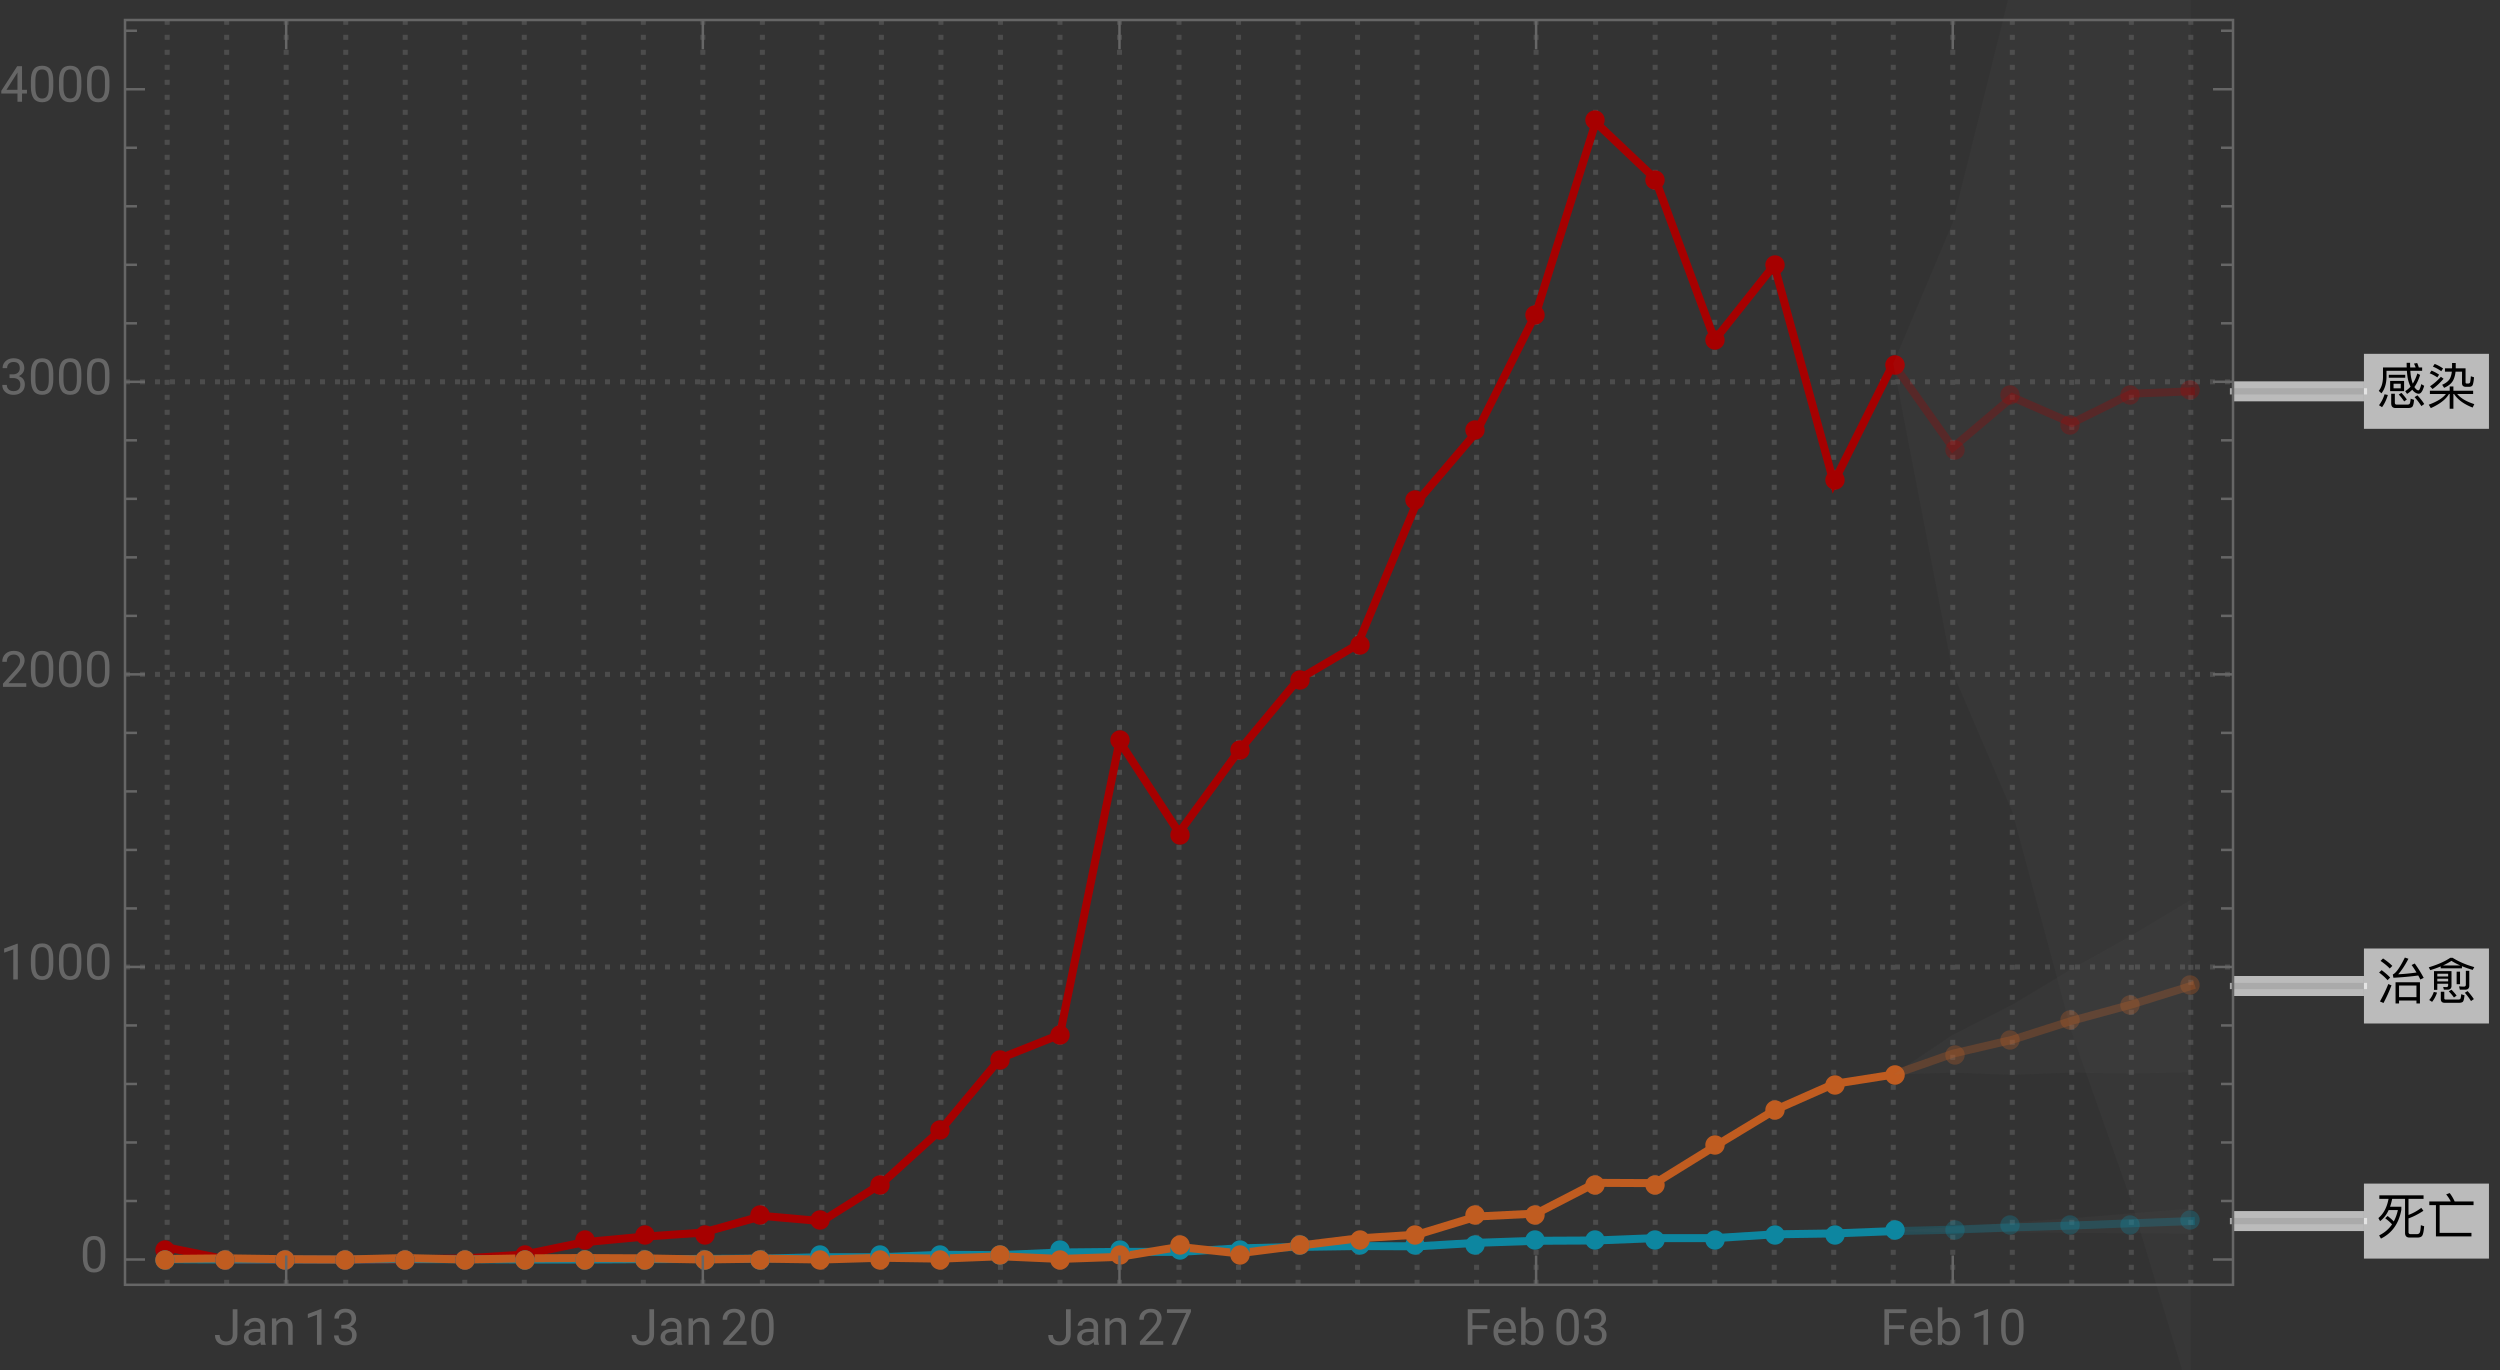 <svg xmlns="http://www.w3.org/2000/svg" xmlns:xlink="http://www.w3.org/1999/xlink" width="500pt" height="274pt" viewBox="0 0 500 274"><rect x="0" y="0" width="500" height="274" fill="#333333" stroke="none"/><defs><symbol overflow="visible" id="a"><path d="M2.469-5.809v.59h3.293v-.59zm.27 1.23v2.04H5.53v-2.04zm2.12 1.477H3.422v-.918h1.437zM9.141-7.27h-.672a7.745 7.745 0 00-.32-.89l-.637.11c.117.241.226.5.328.78H6.75c-.02-.3-.02-.609-.02-.94h-.69c0 .32 0 .64.019.94h-4.75v1.97C1.28-4.14 1-3.239.46-2.59l.54.488c.64-.808.98-1.878 1.012-3.199v-1.308H6.09c.05.828.148 1.52.308 2.078.122.41.262.781.422 1.101-.32.36-.68.66-1.07.89l.371.56c.36-.22.707-.5 1.04-.848.038.058.1.129.16.2.37.398.75.608 1.148.608.422 0 .781-.53 1.082-1.582l-.582-.34c-.2.833-.39 1.25-.57 1.25-.22 0-.458-.18-.72-.527l-.09-.14c.462-.641.84-1.442 1.15-2.422l-.56-.29a8.622 8.622 0 01-.91 2.032 5.96 5.96 0 01-.25-.84c-.12-.45-.199-1.031-.238-1.73h2.36zM1.62-1.91A6.86 6.86 0 01.511.28l.61.39c.5-.69.879-1.5 1.16-2.44zM6.31.84c.37 0 .64-.07.82-.211.2-.18.332-.649.39-1.43l-.68-.23c-.038.582-.12.922-.218 1.043-.09.097-.242.148-.441.148H4.05c-.25 0-.37-.14-.37-.422V-2.02h-.73v1.91c0 .63.288.95.878.95zM8.2-1.7l-.578.36A13.69 13.69 0 018.988.45l.57-.41C9.25-.46 8.802-1.04 8.2-1.7zM5-2.19l-.54.332c.462.5.821.96 1.08 1.379l.538-.38C5.828-1.237 5.468-1.69 5-2.19zm0 0"/></symbol><symbol overflow="visible" id="b"><path d="M3.89-1.96C3.29-1.16 2.14-.45.46.18l.411.68c1.79-.801 3-1.739 3.629-2.82h.148V.98h.743v-2.94h.14C6.25-.84 7.481.07 9.238.75L9.57.059c-1.55-.489-2.69-1.16-3.422-2.02H9.34v-.66H5.39v-.848h-.742v.848H.691v.66zm1.231-6.2v1.058H3.7v.672h1.38c-.06.54-.188 1.008-.388 1.39-.3.509-.812.919-1.55 1.231l.39.61c.797-.332 1.38-.79 1.739-1.371.28-.48.468-1.102.55-1.86h1.301L7.11-4.14c0 .492.262.742.801.742h.59c.36 0 .602-.114.719-.32.12-.223.222-.743.3-1.583l-.64-.21c-.05.722-.11 1.14-.168 1.261a.381.381 0 01-.32.191h-.34c-.16 0-.23-.082-.23-.23v-2.813H5.858V-8.16zm-3.473.18l-.359.539a7.48 7.48 0 011.672.921l.36-.55a7.87 7.87 0 00-1.673-.91zm-.636 1.34l-.364.538a7.235 7.235 0 011.524.82l.36-.546a7.631 7.631 0 00-1.52-.813zM2.89-5.41c-.64.719-1.36 1.36-2.171 1.898l.5.551c.761-.539 1.5-1.23 2.203-2.05zm0 0"/></symbol><symbol overflow="visible" id="c"><path d="M2.23-3.52l-.48.45c.55.422 1.012.82 1.371 1.218C2.481-.91 1.621-.172.54.36L.9 1C3.13-.102 4.49-2.02 4.981-4.762v-.617H2.72c.172-.48.312-1.012.422-1.57H5.72V-.16c0 .629.293.95.89.95H8.2c.41 0 .711-.099.903-.302.207-.238.359-.886.437-1.957l-.66-.21c-.04.87-.129 1.39-.27 1.57-.109.14-.289.218-.53.218H6.83c-.278 0-.419-.14-.419-.418v-2.73c.95-.34 1.942-.84 2.98-1.52l-.421-.59A10.19 10.19 0 016.41-3.73v-3.22h3.012v-.698H.578v.699h1.844C2.102-5.25 1.43-3.97.39-3.11l.34.62c.71-.542 1.28-1.28 1.718-2.222h1.84c-.18.84-.46 1.602-.82 2.281-.348-.36-.758-.73-1.239-1.09zm0 0"/></symbol><symbol overflow="visible" id="d"><path d="M.57-6.422v.723h1.328V.559H9v-.707H2.64V-5.7h6.782v-.723H5.648a8.407 8.407 0 00-1-1.687l-.707.27c.368.44.68.917.93 1.417zm0 0"/></symbol><symbol overflow="visible" id="e"><path d="M1.32-8.012l-.5.492c.782.54 1.4 1.04 1.84 1.52l.52-.52c-.5-.5-1.121-.992-1.86-1.492zm-.289 2.34l-.5.48C1.25-4.647 1.81-4.14 2.22-3.66l.52-.531c-.458-.489-1.028-.98-1.708-1.48zm1.34 2.781A29.022 29.022 0 01.7.59l.71.31a30.79 30.79 0 001.602-3.53zM8.7-3.25H3.82V.988h.7V.41H8v.578h.7zM4.52-.27v-2.32H8v2.32zM7.66-7l-.629.3c.34.462.66.962.98 1.5-1.152.169-2.37.29-3.66.36.688-.781 1.368-1.808 2.047-3.11l-.718-.24C4.719-6.23 3.922-5.1 3.27-4.8l.12.653c1.82-.102 3.481-.25 4.97-.454.14.25.28.524.421.801l.668-.328A23.587 23.587 0 007.66-7zm0 0"/></symbol><symbol overflow="visible" id="f"><path d="M2.172-3.95H4.34v.528H2.172zm2.168-.46H2.172v-.54H4.34zM2.172-2.96H4.34v.288c0 .262-.121.39-.34.39l-.66-.027.148.547h.703c.54 0 .82-.258.82-.758v-2.949h-3.5v3.739h.66zm-.703 1.64C1.269-.72.969-.18.55.3l.578.372c.422-.524.75-1.14.992-1.852zM6.53.86c.328 0 .57-.07.73-.188.169-.16.29-.602.348-1.32L6.95-.86c-.039.52-.097.84-.187.949-.082.082-.203.12-.364.12H3.852C3.66.21 3.57.122 3.57-.05v-1.31h-.699V.09c0 .512.258.77.777.77zm1.207-2.622c.551 0 .832-.277.832-.816V-5.54H7.88v2.789c0 .238-.129.371-.379.371-.309 0-.64-.02-.98-.05l.16.667zM5-1.762l-.531.332c.43.442.77.852 1.031 1.23l.531-.378C5.79-.922 5.45-1.308 5-1.762zm3.23.274l-.55.34c.52.609.93 1.16 1.23 1.66l.57-.39c-.289-.462-.71-1-1.25-1.61zM6.04-5.371v2.512h.679v-2.512zm-3.188-1.04v.38h4.25v-.43c.66.27 1.367.52 2.148.742l.32-.562c-1.64-.457-3.082-1.078-4.34-1.86h-.46C3.629-7.379 2.19-6.75.46-6.238l.31.566c.75-.226 1.44-.476 2.082-.738zm3.91-.198H3.309A11.7 11.7 0 005-7.531c.52.332 1.11.64 1.762.922zm0 0"/></symbol><symbol overflow="visible" id="g"><path d="M3.805-7.11h.941v5.036c0 .68-.203 1.21-.613 1.597-.406.383-.953.575-1.633.575-.707 0-1.258-.18-1.648-.543-.395-.36-.594-.867-.594-1.516h.937c0 .406.114.723.336.95.223.23.547.343.969.343.387 0 .7-.121.941-.367.239-.246.36-.586.364-1.028zm0 0"/></symbol><symbol overflow="visible" id="h"><path d="M3.945 0c-.05-.105-.093-.29-.125-.555-.422.434-.922.653-1.507.653-.52 0-.946-.149-1.282-.442a1.438 1.438 0 01-.5-1.12c0-.552.211-.977.63-1.282.417-.305 1.007-.457 1.765-.457h.879v-.414c0-.317-.094-.567-.285-.754-.188-.188-.465-.281-.833-.281-.324 0-.593.082-.812.242-.219.164-.328.36-.328.59H.64c0-.262.093-.516.28-.762.188-.246.442-.441.763-.582.32-.145.671-.219 1.054-.219.61 0 1.086.153 1.434.457.344.305.523.727.535 1.258v2.434c0 .484.063.87.184 1.156V0zm-1.5-.688c.285 0 .555-.074.805-.218a1.35 1.35 0 00.555-.574v-1.083h-.711c-1.106 0-1.656.325-1.656.97 0 .284.093.507.28.663.188.16.43.243.727.243zm0 0"/></symbol><symbol overflow="visible" id="i"><path d="M1.54-5.281l.026.664a1.93 1.93 0 011.582-.766c1.118 0 1.68.633 1.692 1.89V0h-.902v-3.496c-.004-.379-.094-.664-.262-.844-.172-.183-.438-.273-.801-.273-.293 0-.55.078-.77.234a1.59 1.59 0 00-.52.613V0h-.9v-5.281zm0 0"/></symbol><symbol overflow="visible" id="j"><path d="M3.559 0h-.907v-6.02l-1.824.668v-.82l2.59-.973h.14zm0 0"/></symbol><symbol overflow="visible" id="k"><path d="M1.906-3.992h.676c.426-.008.762-.121 1.008-.34.242-.219.363-.512.363-.883 0-.832-.414-1.25-1.242-1.25-.39 0-.703.113-.938.336-.23.223-.347.516-.347.887H.523c0-.563.204-1.031.618-1.406.41-.372.933-.559 1.57-.559.672 0 1.195.176 1.578.531.379.356.57.848.57 1.48 0 .31-.101.61-.3.9a1.81 1.81 0 01-.817.648c.39.125.692.328.903.617.214.285.32.636.32 1.047 0 .64-.207 1.144-.625 1.52-.418.374-.957.562-1.625.562s-1.211-.18-1.63-.543c-.417-.36-.624-.836-.624-1.43h.906c0 .375.121.672.367.898.243.227.57.336.98.336.438 0 .77-.113 1-.34.231-.23.349-.554.349-.98 0-.414-.125-.734-.383-.953-.254-.223-.618-.336-1.098-.344h-.676zm0 0"/></symbol><symbol overflow="visible" id="l"><path d="M5.25 0H.59v-.648l2.46-2.735c.364-.414.618-.75.755-1.008.14-.257.21-.527.21-.804 0-.371-.113-.676-.34-.914-.222-.239-.523-.356-.898-.356-.449 0-.797.13-1.047.383-.25.254-.37.613-.37 1.066H.452c0-.652.211-1.183.633-1.586.422-.402.984-.605 1.691-.605.66 0 1.184.172 1.567.52.386.347.578.808.578 1.382 0 .703-.445 1.535-1.336 2.5L1.68-.738h3.57zm0 0"/></symbol><symbol overflow="visible" id="m"><path d="M5.047-3.031c0 1.058-.18 1.844-.54 2.36-.362.51-.925.769-1.694.769-.758 0-1.32-.25-1.684-.754C.766-1.16.574-1.91.562-2.91v-1.207c0-1.043.18-1.82.54-2.328.363-.508.93-.762 1.703-.762.765 0 1.328.246 1.687.734.36.489.547 1.246.555 2.27zm-.902-1.235c0-.765-.106-1.324-.32-1.675-.216-.348-.555-.524-1.02-.524-.465 0-.801.176-1.012.524-.211.347-.32.882-.328 1.605v1.445c0 .77.113 1.336.336 1.704.222.367.558.546 1.012.546.445 0 .777-.171.992-.515.218-.344.332-.89.34-1.633zm0 0"/></symbol><symbol overflow="visible" id="n"><path d="M5.18-6.602L2.234 0H1.29l2.934-6.367H.375v-.742H5.18zm0 0"/></symbol><symbol overflow="visible" id="o"><path d="M4.746-3.14H1.762V0H.824v-7.11H5.23v.774H1.762v2.43h2.984zm0 0"/></symbol><symbol overflow="visible" id="p"><path d="M2.875.098c-.715 0-1.297-.235-1.746-.707-.45-.47-.676-1.098-.676-1.887v-.164c0-.524.102-.992.3-1.406.2-.41.481-.735.84-.965.36-.235.75-.352 1.173-.352.687 0 1.218.227 1.601.68.38.453.57 1.101.57 1.945v.375H1.36c.012.52.164.942.454 1.262.292.32.664.48 1.113.48.316 0 .59-.062.808-.195.223-.129.414-.3.582-.516l.551.43c-.441.68-1.105 1.02-1.992 1.02zm-.11-4.739a1.21 1.21 0 00-.921.399c-.246.265-.399.64-.457 1.117H4.03v-.07c-.023-.457-.148-.813-.367-1.067-.223-.25-.523-.379-.898-.379zm0 0"/></symbol><symbol overflow="visible" id="q"><path d="M5.156-2.582c0 .809-.187 1.453-.554 1.945-.372.489-.872.735-1.497.735-.667 0-1.183-.235-1.546-.707L1.516 0H.684v-7.5h.902v2.797c.367-.453.867-.68 1.508-.68.64 0 1.148.246 1.511.73.368.485.551 1.15.551 1.993zm-.902-.106c0-.613-.121-1.09-.356-1.421-.238-.336-.582-.504-1.027-.504-.598 0-1.023.277-1.285.828V-1.5c.277.555.71.832 1.297.832.43 0 .77-.168 1.008-.504.242-.336.363-.84.363-1.516zm0 0"/></symbol><symbol overflow="visible" id="r"><path d="M4.406-2.387h.985v.739h-.985V0h-.91v-1.648H.258v-.536L3.44-7.109h.965zm-3.12 0h2.21v-3.488l-.105.195zm0 0"/></symbol></defs><path d="M33.434 256.96V4m11.902 252.96V4m11.902 252.96V4m11.907 252.96V4m11.902 252.96V4m11.906 252.96V4m11.902 252.96V4m11.907 252.96V4m11.902 252.96V4m11.902 252.96V4m11.907 252.96V4m11.902 252.96V4m11.906 252.96V4m11.903 252.96V4m11.906 252.96V4m11.902 252.96V4m11.903 252.96V4M235.8 256.96V4m11.903 252.96V4m11.907 252.96V4m11.902 252.96V4m11.902 252.96V4m11.906 252.96V4m11.903 252.96V4m11.906 252.96V4m11.902 252.96V4m11.907 252.96V4m11.902 252.96V4m11.902 252.96V4m11.906 252.96V4m11.902 252.96V4m11.907 252.96V4m11.903 252.96V4m11.906 252.96V4m11.902 252.96V4M25 193.39h421.602M25 134.875h421.602M25 76.363h421.602" fill="none" stroke="#666" stroke-opacity=".5" stroke-dasharray="1,2" stroke-miterlimit="3.25"/><path d="M378.648 72.738l11.903 16.782 11.906-10.098 11.902 5.2 11.907-5.888 11.902-.468" fill="none" stroke-width="1.6" stroke-linecap="square" stroke="#a60000" stroke-opacity=".3" stroke-miterlimit="3.25"/><path d="M378.648 246.227l11.903-.297 11.906-.45 11.902-.37 11.907-.458 11.902-.433" fill="none" stroke-width="1.6" stroke-linecap="square" stroke="#0d86a0" stroke-opacity=".3" stroke-miterlimit="3.25"/><path d="M378.648 214.922l11.903-4.188 11.906-2.78 11.902-3.802 11.907-3.242 11.902-3.71" fill="none" stroke-width="1.6" stroke-linecap="square" stroke="#c05c20" stroke-opacity=".3" stroke-miterlimit="3.25"/><path d="M33.434 249.5l11.902 2.402h35.71l11.907-.234 11.902-.762 11.907-2.457 11.902-1.113 11.902-.816 11.907-3.336 11.902 1.05 11.906-7.488 11.903-10.824 11.906-14.277 11.902-4.739 11.903-58.629 11.906 18.254 11.902-16.265 11.906-14.336 11.903-7.02 11.902-28.555 11.906-13.984 11.903-23.758 11.906-38.148 11.902 11.293 11.906 32.238L354.84 53.02l11.902 43.472 11.906-23.754" fill="none" stroke-width="1.6" stroke-linecap="square" stroke="#a60000" stroke-miterlimit="3.25"/><path d="M33.434 251.844l11.902.058h23.809l11.902-.058h11.906l11.902.058h11.907l23.804-.117 11.907-.058 11.902-.293h11.906l11.903-.47 11.906.06 11.902-.528 11.903-.117H235.8l11.902-.703 11.906-.29 11.903-.175 11.902.059 11.906-.704 11.903-.41 11.906-.058 11.902-.47h11.906l11.903-.76 11.902-.177 11.906-.464" fill="none" stroke-width="1.6" stroke-linecap="square" stroke="#0d86a0" stroke-miterlimit="3.25"/><path d="M33.434 251.785l11.902-.117 11.902.176 11.907.058 11.902-.293 11.906.293 11.902-.234 11.907-.059 11.902.059 11.902.234 11.907-.175 11.902.175 11.906-.351 11.903.176 11.906-.47 11.902.528 11.903-.41 11.906-1.988 11.902 1.285 11.906-1.52 11.903-1.464 11.902-.762 11.906-3.625 11.903-.586 11.906-6.145 11.902.059 11.906-7.371 11.903-7.2 11.902-5.265 11.906-1.871" fill="none" stroke-width="1.6" stroke-linecap="square" stroke="#c05c20" stroke-miterlimit="3.25"/><path d="M380.934 73a1.934 1.934 0 10-3.868 0 1.934 1.934 0 003.868 0zm12 17a1.934 1.934 0 10-3.868 0 1.934 1.934 0 003.868 0zm11-11a1.934 1.934 0 10-3.868 0 1.934 1.934 0 003.868 0zm12 6a1.934 1.934 0 10-3.868 0 1.934 1.934 0 003.868 0zm12-6a1.934 1.934 0 10-3.868 0 1.934 1.934 0 003.868 0zm12-1a1.934 1.934 0 10-3.868 0 1.934 1.934 0 003.868 0zm0 0" fill-rule="evenodd" fill="#a60000" fill-opacity=".3"/><path d="M380.934 246a1.934 1.934 0 10-3.868 0 1.934 1.934 0 003.868 0zm12 0a1.934 1.934 0 10-3.868 0 1.934 1.934 0 003.868 0zm11-1a1.934 1.934 0 10-3.868 0 1.934 1.934 0 003.868 0zm12 0a1.934 1.934 0 10-3.868 0 1.934 1.934 0 003.868 0zm12 0a1.934 1.934 0 10-3.868 0 1.934 1.934 0 003.868 0zm12-1a1.934 1.934 0 10-3.868 0 1.934 1.934 0 003.868 0zm0 0" fill-rule="evenodd" fill="#0d86a0" fill-opacity=".3"/><path d="M380.934 215a1.934 1.934 0 10-3.868 0 1.934 1.934 0 003.868 0zm12-4a1.934 1.934 0 10-3.868 0 1.934 1.934 0 003.868 0zm11-3a1.934 1.934 0 10-3.868 0 1.934 1.934 0 003.868 0zm12-4a1.934 1.934 0 10-3.868 0 1.934 1.934 0 003.868 0zm12-3a1.934 1.934 0 10-3.868 0 1.934 1.934 0 003.868 0zm12-4a1.934 1.934 0 10-3.868 0 1.934 1.934 0 003.868 0zm0 0" fill-rule="evenodd" fill="#c05c20" fill-opacity=".3"/><path d="M34.934 250a1.934 1.934 0 10-3.868 0 1.934 1.934 0 003.868 0zm12 2a1.934 1.934 0 10-3.868 0 1.934 1.934 0 003.868 0zm12 0a1.934 1.934 0 10-3.868 0 1.934 1.934 0 003.868 0zm12 0a1.934 1.934 0 10-3.868 0 1.934 1.934 0 003.868 0zm12 0a1.934 1.934 0 10-3.868 0 1.934 1.934 0 003.868 0zm12 0a1.934 1.934 0 10-3.868 0 1.934 1.934 0 003.868 0zm12-1a1.934 1.934 0 10-3.868 0 1.934 1.934 0 003.868 0zm12-3a1.934 1.934 0 10-3.868 0 1.934 1.934 0 003.868 0zm12-1a1.934 1.934 0 10-3.868 0 1.934 1.934 0 003.868 0zm12 0a1.934 1.934 0 10-3.868 0 1.934 1.934 0 003.868 0zm11-4a1.934 1.934 0 10-3.868 0 1.934 1.934 0 003.868 0zm12 1a1.934 1.934 0 10-3.868 0 1.934 1.934 0 003.868 0zm12-7a1.934 1.934 0 10-3.868 0 1.934 1.934 0 003.868 0zm12-11a1.934 1.934 0 10-3.868 0 1.934 1.934 0 003.868 0zm12-14a1.934 1.934 0 10-3.868 0 1.934 1.934 0 003.868 0zm12-5a1.934 1.934 0 10-3.868 0 1.934 1.934 0 003.868 0zm12-59a1.934 1.934 0 10-3.868 0 1.934 1.934 0 003.868 0zm12 19a1.934 1.934 0 10-3.868 0 1.934 1.934 0 003.868 0zm12-17a1.934 1.934 0 10-3.868 0 1.934 1.934 0 003.868 0zm12-14a1.934 1.934 0 10-3.868 0 1.934 1.934 0 003.868 0zm12-7a1.934 1.934 0 10-3.868 0 1.934 1.934 0 003.868 0zm11-29a1.934 1.934 0 10-3.868 0 1.934 1.934 0 003.868 0zm12-14a1.934 1.934 0 10-3.868 0 1.934 1.934 0 003.868 0zm12-23a1.934 1.934 0 10-3.868 0 1.934 1.934 0 003.868 0zm12-39a1.934 1.934 0 10-3.868 0 1.934 1.934 0 003.868 0zm12 12a1.934 1.934 0 10-3.868 0 1.934 1.934 0 003.868 0zm12 32a1.934 1.934 0 10-3.868 0 1.934 1.934 0 003.868 0zm12-15a1.934 1.934 0 10-3.868 0 1.934 1.934 0 003.868 0zm12 43a1.934 1.934 0 10-3.868 0 1.934 1.934 0 003.868 0zm12-23a1.934 1.934 0 10-3.868 0 1.934 1.934 0 003.868 0zm0 0" fill-rule="evenodd" fill="#a60000"/><path d="M34.934 252a1.934 1.934 0 10-3.868 0 1.934 1.934 0 003.868 0zm12 0a1.934 1.934 0 10-3.868 0 1.934 1.934 0 003.868 0zm12 0a1.934 1.934 0 10-3.868 0 1.934 1.934 0 003.868 0zm12 0a1.934 1.934 0 10-3.868 0 1.934 1.934 0 003.868 0zm12 0a1.934 1.934 0 10-3.868 0 1.934 1.934 0 003.868 0zm12 0a1.934 1.934 0 10-3.868 0 1.934 1.934 0 003.868 0zm12 0a1.934 1.934 0 10-3.868 0 1.934 1.934 0 003.868 0zm12 0a1.934 1.934 0 10-3.868 0 1.934 1.934 0 003.868 0zm12 0a1.934 1.934 0 10-3.868 0 1.934 1.934 0 003.868 0zm12 0a1.934 1.934 0 10-3.868 0 1.934 1.934 0 003.868 0zm11 0a1.934 1.934 0 10-3.868 0 1.934 1.934 0 003.868 0zm12-1a1.934 1.934 0 10-3.868 0 1.934 1.934 0 003.868 0zm12 0a1.934 1.934 0 10-3.868 0 1.934 1.934 0 003.868 0zm12 0a1.934 1.934 0 10-3.868 0 1.934 1.934 0 003.868 0zm12 0a1.934 1.934 0 10-3.868 0 1.934 1.934 0 003.868 0zm12-1a1.934 1.934 0 10-3.868 0 1.934 1.934 0 003.868 0zm12 0a1.934 1.934 0 10-3.868 0 1.934 1.934 0 003.868 0zm12 0a1.934 1.934 0 10-3.868 0 1.934 1.934 0 003.868 0zm12 0a1.934 1.934 0 10-3.868 0 1.934 1.934 0 003.868 0zm12-1a1.934 1.934 0 10-3.868 0 1.934 1.934 0 003.868 0zm12 0a1.934 1.934 0 10-3.868 0 1.934 1.934 0 003.868 0zm11 0a1.934 1.934 0 10-3.868 0 1.934 1.934 0 003.868 0zm12 0a1.934 1.934 0 10-3.868 0 1.934 1.934 0 003.868 0zm12-1a1.934 1.934 0 10-3.868 0 1.934 1.934 0 003.868 0zm12 0a1.934 1.934 0 10-3.868 0 1.934 1.934 0 003.868 0zm12 0a1.934 1.934 0 10-3.868 0 1.934 1.934 0 003.868 0zm12 0a1.934 1.934 0 10-3.868 0 1.934 1.934 0 003.868 0zm12-1a1.934 1.934 0 10-3.868 0 1.934 1.934 0 003.868 0zm12 0a1.934 1.934 0 10-3.868 0 1.934 1.934 0 003.868 0zm12-1a1.934 1.934 0 10-3.868 0 1.934 1.934 0 003.868 0zm0 0" fill-rule="evenodd" fill="#0d86a0"/><path d="M34.934 252a1.934 1.934 0 10-3.868 0 1.934 1.934 0 003.868 0zm12 0a1.934 1.934 0 10-3.868 0 1.934 1.934 0 003.868 0zm12 0a1.934 1.934 0 10-3.868 0 1.934 1.934 0 003.868 0zm12 0a1.934 1.934 0 10-3.868 0 1.934 1.934 0 003.868 0zm12 0a1.934 1.934 0 10-3.868 0 1.934 1.934 0 003.868 0zm12 0a1.934 1.934 0 10-3.868 0 1.934 1.934 0 003.868 0zm12 0a1.934 1.934 0 10-3.868 0 1.934 1.934 0 003.868 0zm12 0a1.934 1.934 0 10-3.868 0 1.934 1.934 0 003.868 0zm12 0a1.934 1.934 0 10-3.868 0 1.934 1.934 0 003.868 0zm12 0a1.934 1.934 0 10-3.868 0 1.934 1.934 0 003.868 0zm11 0a1.934 1.934 0 10-3.868 0 1.934 1.934 0 003.868 0zm12 0a1.934 1.934 0 10-3.868 0 1.934 1.934 0 003.868 0zm12 0a1.934 1.934 0 10-3.868 0 1.934 1.934 0 003.868 0zm12 0a1.934 1.934 0 10-3.868 0 1.934 1.934 0 003.868 0zm12-1a1.934 1.934 0 10-3.868 0 1.934 1.934 0 003.868 0zm12 1a1.934 1.934 0 10-3.868 0 1.934 1.934 0 003.868 0zm12-1a1.934 1.934 0 10-3.868 0 1.934 1.934 0 003.868 0zm12-2a1.934 1.934 0 10-3.868 0 1.934 1.934 0 003.868 0zm12 2a1.934 1.934 0 10-3.868 0 1.934 1.934 0 003.868 0zm12-2a1.934 1.934 0 10-3.868 0 1.934 1.934 0 003.868 0zm12-1a1.934 1.934 0 10-3.868 0 1.934 1.934 0 003.868 0zm11-1a1.934 1.934 0 10-3.868 0 1.934 1.934 0 003.868 0zm12-4a1.934 1.934 0 10-3.868 0 1.934 1.934 0 003.868 0zm12 0a1.934 1.934 0 10-3.868 0 1.934 1.934 0 003.868 0zm12-6a1.934 1.934 0 10-3.868 0 1.934 1.934 0 003.868 0zm12 0a1.934 1.934 0 10-3.868 0 1.934 1.934 0 003.868 0zm12-8a1.934 1.934 0 10-3.868 0 1.934 1.934 0 003.868 0zm12-7a1.934 1.934 0 10-3.868 0 1.934 1.934 0 003.868 0zm12-5a1.934 1.934 0 10-3.868 0 1.934 1.934 0 003.868 0zm12-2a1.934 1.934 0 10-3.868 0 1.934 1.934 0 003.868 0zm0 0" fill-rule="evenodd" fill="#c05c20"/><path d="M446.602 78.266h26.187" fill="none" stroke-width="4" stroke-linejoin="round" stroke="#fff" stroke-opacity=".667" stroke-miterlimit="3.25"/><path d="M446.602 78.266h26.187" fill="none" stroke-width="1.25" stroke-linecap="square" stroke="#aaa" stroke-miterlimit="3.25"/><path d="M497.79 70.766v15h-25v-15zm0 0" fill="#fff" fill-opacity=".667"/><use xlink:href="#a" x="475.289" y="80.764"/><use xlink:href="#b" x="485.289" y="80.764"/><path d="M446.602 244.219h26.187" fill="none" stroke-width="4" stroke-linejoin="round" stroke="#fff" stroke-opacity=".667" stroke-miterlimit="3.25"/><path d="M446.602 244.219h26.187" fill="none" stroke-width="1.25" stroke-linecap="square" stroke="#aaa" stroke-miterlimit="3.25"/><path d="M497.79 236.719v15h-25v-15zm0 0" fill="#fff" fill-opacity=".667"/><use xlink:href="#c" x="475.289" y="246.72"/><use xlink:href="#d" x="485.289" y="246.72"/><path d="M446.602 197.2h26.187" fill="none" stroke-width="4" stroke-linejoin="round" stroke="#fff" stroke-opacity=".667" stroke-miterlimit="3.25"/><path d="M446.602 197.2h26.187" fill="none" stroke-width="1.25" stroke-linecap="square" stroke="#aaa" stroke-miterlimit="3.25"/><path d="M497.79 189.7v15h-25v-15zm0 0" fill="#fff" fill-opacity=".667"/><use xlink:href="#e" x="475.289" y="199.701"/><use xlink:href="#f" x="485.289" y="199.701"/><path d="M378.648 72.738l11.903 61.82 11.906 27.81 11.902 44.171 11.907 33.758 11.902 39.57v-403.203l-11.902 40.508-11.907 45.531L402.457-3.52l-11.906 47.997zm0 0" fill="gray" fill-opacity=".05"/><path d="M378.648 246.227l11.903.238 11.906.015 11.902.114 11.907.043 11.902.078v-4.988l-11.902.941-11.907.957-11.902.86-11.906.91zm0-31.305l11.903-.387 11.906.45 11.902-.458 11.907.172 11.902-.254v-34.488l-11.902 7.164-11.907 6.656-11.902 7.141-11.906 6.016zm0 0" fill="gray" fill-opacity=".05"/><path d="M446.602 256.96H25m0 0V4m0 0h421.602m0 0v252.96" fill="none" stroke-width=".5" stroke-linecap="square" stroke="#666" stroke-miterlimit="3.25"/><path d="M57.238 256.96v-5.855" fill="none" stroke-width=".5" stroke="#666" stroke-miterlimit="3.25"/><g fill="#666"><use xlink:href="#g" x="42.74" y="268.96"/><use xlink:href="#h" x="48.258" y="268.96"/><use xlink:href="#i" x="53.697" y="268.96"/></g><g fill="#666"><use xlink:href="#j" x="60.74" y="268.96"/><use xlink:href="#k" x="66.355" y="268.96"/></g><path d="M140.566 256.96v-5.855" fill="none" stroke-width=".5" stroke="#666" stroke-miterlimit="3.25"/><g fill="#666"><use xlink:href="#g" x="126.068" y="268.96"/><use xlink:href="#h" x="131.586" y="268.96"/><use xlink:href="#i" x="137.025" y="268.96"/></g><g fill="#666"><use xlink:href="#l" x="144.068" y="268.96"/><use xlink:href="#m" x="149.683" y="268.96"/></g><path d="M223.895 256.96v-5.855" fill="none" stroke-width=".5" stroke="#666" stroke-miterlimit="3.25"/><g fill="#666"><use xlink:href="#g" x="209.396" y="268.96"/><use xlink:href="#h" x="214.914" y="268.96"/><use xlink:href="#i" x="220.353" y="268.96"/></g><g fill="#666"><use xlink:href="#l" x="227.396" y="268.96"/><use xlink:href="#n" x="233.011" y="268.96"/></g><path d="M307.223 256.96v-5.855" fill="none" stroke-width=".5" stroke="#666" stroke-miterlimit="3.25"/><g fill="#666"><use xlink:href="#o" x="292.724" y="268.96"/><use xlink:href="#p" x="298.251" y="268.96"/><use xlink:href="#q" x="303.549" y="268.96"/></g><g fill="#666"><use xlink:href="#m" x="310.724" y="268.96"/><use xlink:href="#k" x="316.339" y="268.96"/></g><path d="M390.55 256.96v-5.855" fill="none" stroke-width=".5" stroke="#666" stroke-miterlimit="3.25"/><g fill="#666"><use xlink:href="#o" x="376.052" y="268.96"/><use xlink:href="#p" x="381.579" y="268.96"/><use xlink:href="#q" x="386.877" y="268.96"/></g><g fill="#666"><use xlink:href="#j" x="394.052" y="268.96"/><use xlink:href="#m" x="399.667" y="268.96"/></g><path d="M25 251.902h4" fill="none" stroke-width=".5" stroke="#666" stroke-miterlimit="3.25"/><use xlink:href="#m" x="16" y="254.401" fill="#666"/><path d="M25 240.2h2.398M25 228.496h2.398M25 216.793h2.398M25 205.09h2.398M25 193.39h4" fill="none" stroke-width=".5" stroke="#666" stroke-miterlimit="3.25"/><g fill="#666"><use xlink:href="#j" y="195.889"/><use xlink:href="#m" x="5.615" y="195.889"/><use xlink:href="#m" x="11.23" y="195.889"/><use xlink:href="#m" x="16.846" y="195.889"/></g><path d="M25 181.688h2.398M25 169.984h2.398M25 158.281h2.398M25 146.578h2.398M25 134.875h4" fill="none" stroke-width=".5" stroke="#666" stroke-miterlimit="3.25"/><g fill="#666"><use xlink:href="#l" y="137.377"/><use xlink:href="#m" x="5.615" y="137.377"/><use xlink:href="#m" x="11.23" y="137.377"/><use xlink:href="#m" x="16.846" y="137.377"/></g><path d="M25 123.176h2.398M25 111.473h2.398M25 99.77h2.398M25 88.066h2.398M25 76.363h4" fill="none" stroke-width=".5" stroke="#666" stroke-miterlimit="3.25"/><g fill="#666"><use xlink:href="#k" y="78.865"/><use xlink:href="#m" x="5.615" y="78.865"/><use xlink:href="#m" x="11.23" y="78.865"/><use xlink:href="#m" x="16.846" y="78.865"/></g><path d="M25 64.664h2.398M25 52.96h2.398M25 41.258h2.398M25 29.555h2.398M25 17.852h4" fill="none" stroke-width=".5" stroke="#666" stroke-miterlimit="3.25"/><g fill="#666"><use xlink:href="#r" y="20.353"/><use xlink:href="#m" x="5.615" y="20.353"/><use xlink:href="#m" x="11.23" y="20.353"/><use xlink:href="#m" x="16.846" y="20.353"/></g><path d="M25 6.152h2.398M57.238 4v5.855M140.566 4v5.855M223.895 4v5.855M307.223 4v5.855M390.55 4v5.855m56.052 242.047h-4m4-11.702h-2.403m2.403-11.704h-2.403m2.403-11.703h-2.403m2.403-11.703h-2.403m2.403-11.7h-4m4-11.702h-2.403m2.403-11.704h-2.403m2.403-11.703h-2.403m2.403-11.703h-2.403m2.403-11.703h-4m4-11.699h-2.403m2.403-11.703h-2.403m2.403-11.703h-2.403m2.403-11.704h-2.403m2.403-11.703h-4m4-11.699h-2.403m2.403-11.704h-2.403m2.403-11.702h-2.403m2.403-11.703h-2.403m2.403-11.703h-4m4-11.7h-2.403" fill="none" stroke-width=".5" stroke="#666" stroke-miterlimit="3.25"/></svg>